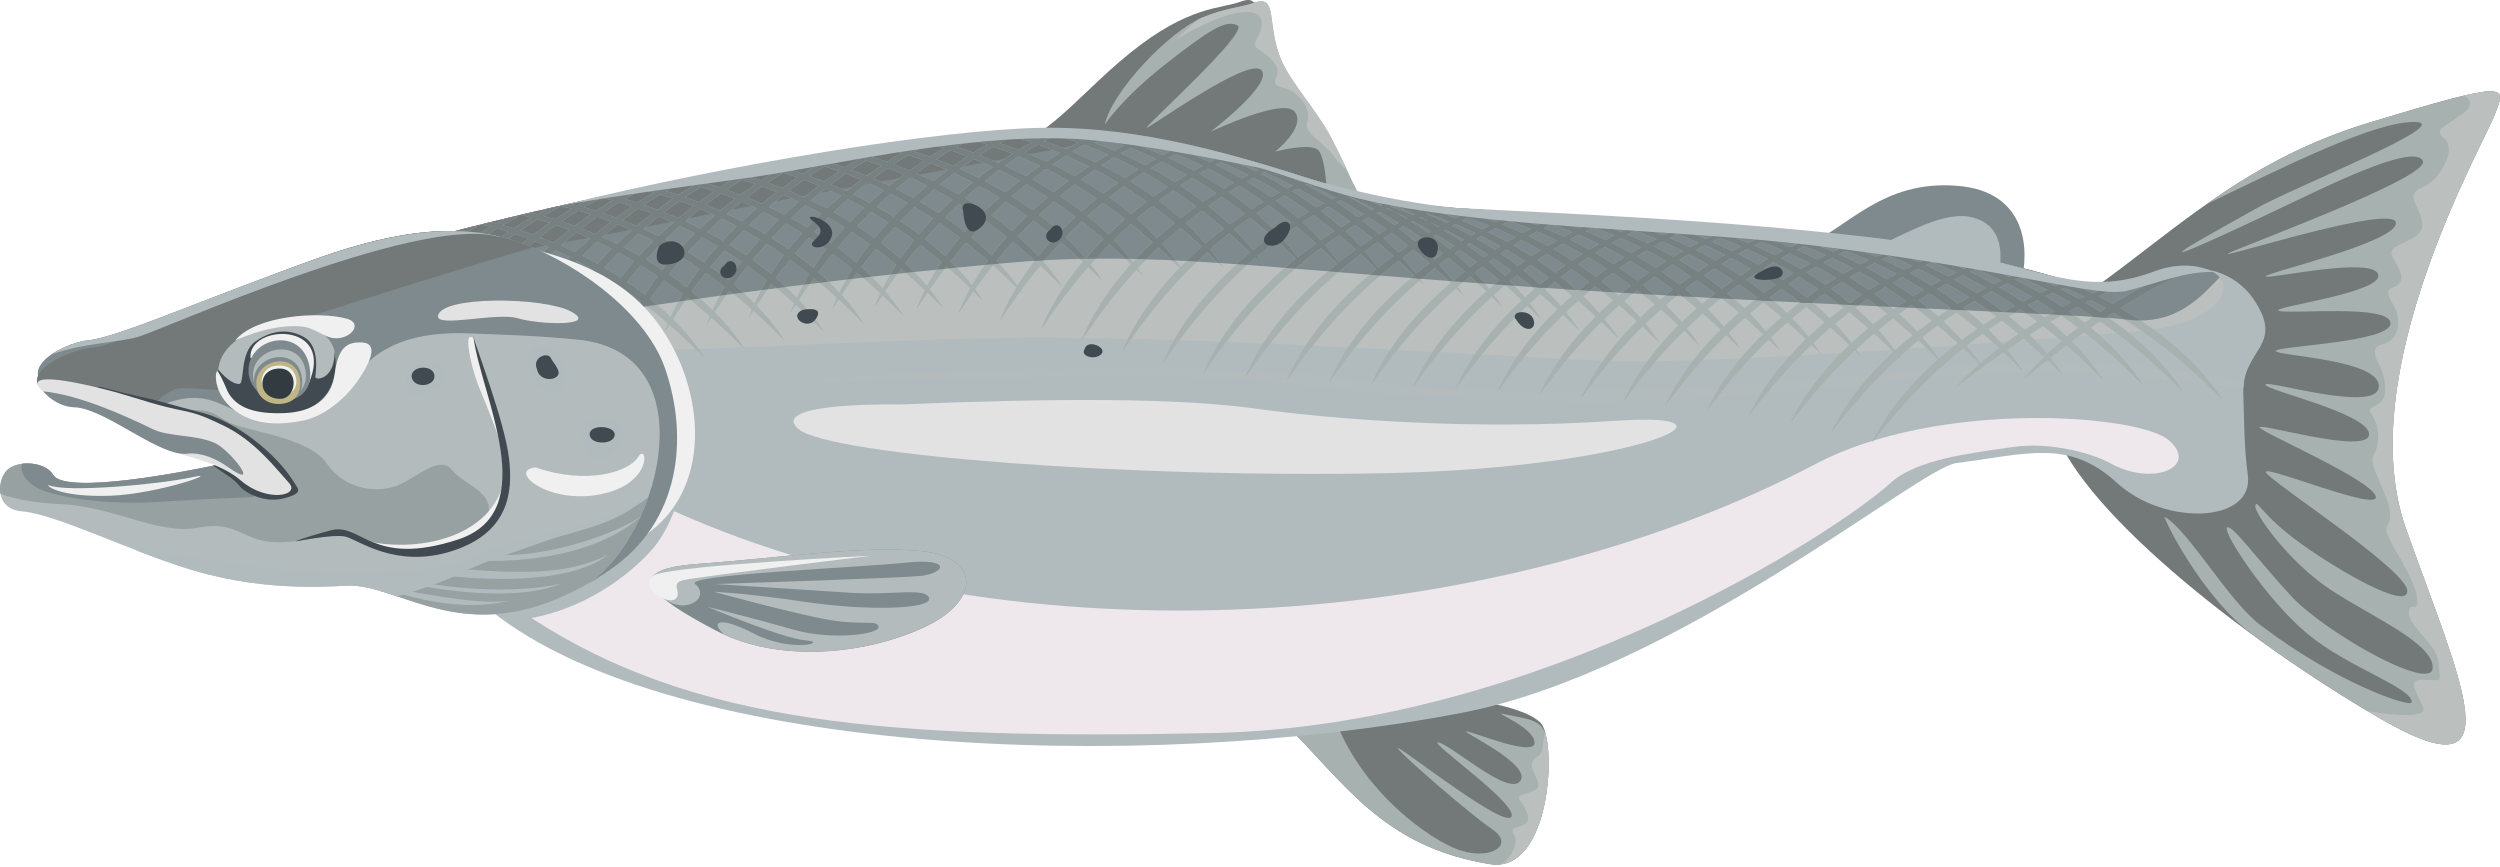 <svg width="464" height="161" viewBox="0 0 464 161" fill="none" xmlns="http://www.w3.org/2000/svg">
<path fill-rule="evenodd" clip-rule="evenodd" d="M334.469 46.098C343.306 41.927 349.442 33.487 363.042 34.468C376.641 35.425 376.567 46.981 375.118 52.306C373.67 57.605 334.593 53.14 334.469 46.098Z" fill="#7E8A8D"/>
<path fill-rule="evenodd" clip-rule="evenodd" d="M347.184 46.32C354.032 43.252 361.102 38.861 366.404 40.432C371.73 42.002 371.314 47.155 371.264 48.651C371.191 50.147 347.184 46.32 347.184 46.32Z" fill="#B1BBBE"/>
<path fill-rule="evenodd" clip-rule="evenodd" d="M381.034 58.489C399.296 47.571 412.871 30.91 439.626 22.789C466.357 14.667 465.081 15.845 463.018 21.292C460.957 26.74 436.337 69.482 446.548 98.139C456.734 126.798 467.167 148.046 441.884 133.423C416.6 118.8 384.519 93.625 380.862 78.142C377.181 62.636 381.034 58.489 381.034 58.489Z" fill="#737979"/>
<path fill-rule="evenodd" clip-rule="evenodd" d="M409.556 37.88C417.951 31.966 427.426 26.494 439.626 22.789C466.357 14.667 465.081 15.845 463.018 21.292C460.957 26.74 436.337 69.482 446.548 98.139C456.734 126.798 467.167 148.046 441.883 133.423C434.396 129.104 426.321 123.83 418.565 118.186C408.501 110.874 401.285 95.637 401.775 95.931C406.217 98.483 413.581 111.463 419.423 115.928C433.807 126.92 447.48 131.387 447.602 130.356C447.946 127.706 435.526 123.804 428.039 117.449C420.551 111.094 412.672 99.023 413.311 97.968C413.973 96.912 418.908 103.758 425.167 110.554C431.427 117.351 451.309 128.565 451.506 123.976C451.678 119.364 440.264 114.555 432.482 109.401C424.701 104.249 418.221 95.048 418.589 93.821C418.933 92.594 419.719 95.563 426.763 100.691C433.832 105.82 447.308 113.622 446.768 109.501C446.204 105.354 420.773 89.012 420.528 87.615C420.283 86.216 442.007 95.27 440.926 92.079C439.846 88.866 419.669 80.278 419.399 79.321C419.129 78.388 439.552 84.497 439.698 80.646C439.846 76.769 420.577 72.476 420.455 71.395C420.356 70.316 441.294 76.843 441.515 71.763C441.712 66.684 422.836 66.119 422.394 65.162C421.976 64.229 443.774 63.617 443.675 59.986C443.601 56.354 424.774 58.391 422.958 57.679C421.141 56.992 442.448 54.367 441.392 50.932C440.312 47.497 420.823 51.913 420.553 51.3C420.258 50.662 444.78 45.019 444.682 41.387C444.584 37.756 413.901 47.473 413.459 47.129C412.993 46.809 451.015 33.094 449.689 29.904C448.363 26.714 434.642 33.192 426.199 37.24C417.755 41.289 405.285 47.105 404.99 46.785C404.696 46.466 411.568 42.736 418.761 38.688C425.953 34.615 455.655 22.935 448.339 22.641C441.025 22.349 424.039 30.912 409.556 37.88Z" fill="#A7B1B0"/>
<path fill-rule="evenodd" clip-rule="evenodd" d="M457.3 17.759C465.498 15.821 464.443 17.539 463.019 21.293C460.958 26.74 436.338 69.482 446.549 98.14C456.735 126.798 467.168 148.047 441.885 133.423C441.075 132.957 440.265 132.492 439.455 132C445.297 132.982 450.452 133.104 449.764 131.387C448.536 128.295 446.425 126.013 449.985 126.161C453.52 126.308 452.833 126.774 452.637 123.217C452.441 119.659 447.163 116.396 447.089 113.844C447.039 111.316 449.126 114.113 448.586 110.702C448.046 107.291 444.045 101.551 443.112 99.317C442.204 97.059 444.708 97.501 443.038 92.864C441.369 88.251 439.601 85.969 440.681 84.154C441.785 82.338 441.589 78.78 440.141 76.842C438.694 74.927 442.866 76.106 442.694 72.057C442.522 67.984 440.707 67.223 440.779 65.212C440.853 63.176 444.166 64.844 445.026 60.795C445.86 56.772 441.393 54.392 444.142 53.337C446.891 52.257 445.444 50.171 444.02 47.571C442.621 44.971 450.402 44.945 449.542 41.192C448.683 37.438 446.351 36.161 449.64 34.763C452.905 33.388 455.826 27.918 453.887 25.979C451.924 24.041 452.586 24.236 456.956 21.195C458.87 19.845 458.87 18.618 457.3 17.759Z" fill="#BBC0BE"/>
<path fill-rule="evenodd" clip-rule="evenodd" d="M238.149 133.987C249.392 144.93 256.363 157.149 276.565 160.387C287.929 162.202 289.083 137.274 285.892 134.109C280.663 128.908 251.183 126.332 238.149 133.987Z" fill="#737979"/>
<path fill-rule="evenodd" clip-rule="evenodd" d="M238.149 133.987C249.392 144.93 256.363 157.149 276.565 160.387C285.132 161.762 287.905 147.898 287.365 139.654C286.973 133.397 285.254 133.815 278.774 132.466C277.129 132.122 284.69 135.018 284.812 137.79C284.934 140.587 273.913 136.023 272.244 135.753C270.575 135.508 284.198 141.715 282.211 144.88C280.223 148.046 269.471 138.305 267.016 137.814C264.586 137.298 281.571 149.027 280.541 151.53C279.51 154.032 260.586 139.089 259.504 138.845C258.425 138.623 272.906 151.211 276.981 153.935C281.031 156.634 277.129 159.627 271.287 157.91C265.445 156.168 251.011 145.789 246.913 130.724C243.599 131.484 240.58 132.564 238.149 133.987Z" fill="#A7B1B0"/>
<path fill-rule="evenodd" clip-rule="evenodd" d="M278.774 160.388C285.622 159.259 287.856 147.138 287.365 139.655C287.267 137.938 287.045 136.711 286.677 135.828C286.603 136.637 286.53 137.472 286.407 138.208C285.941 140.858 285.278 139.999 284.42 141.373C283.56 142.723 286.899 145.74 284.788 146.698C282.652 147.655 281.277 147.483 282.259 148.784C283.265 150.085 284.444 152.341 282.799 153.078C281.129 153.814 280.123 153.422 281.081 155.091C281.646 156.045 281.205 158.425 278.774 160.388Z" fill="#BBC0BE"/>
<path fill-rule="evenodd" clip-rule="evenodd" d="M252.46 39.524C249.563 36.825 247.748 31.084 244.335 24.753C241.978 20.435 237.266 15.135 235.474 11.136C232.503 4.486 234.934 -1.451 230.222 0.315C226.613 1.69 220.723 0.953 209.701 9.86C198.68 18.767 192.96 28.434 181.006 28.458C169.027 28.508 218.096 52.283 252.46 39.524Z" fill="#737979"/>
<path fill-rule="evenodd" clip-rule="evenodd" d="M254.89 39.769C251.993 37.045 250.202 31.329 246.765 24.998C244.433 20.679 239.695 15.379 237.904 11.38C234.933 4.707 237.364 -1.232 232.651 0.56C230.492 1.369 227.497 1.443 223.078 3.284C217.138 5.762 206.362 16.901 205.062 23.109C205.062 23.109 208.155 18.325 216.206 11.993C224.257 5.688 227.596 3.48 229.707 4.755C231.843 6.006 212.231 23.673 212.843 23.697C213.433 23.721 231.671 10.545 234.076 12.999C236.506 15.477 224.65 24.482 224.65 24.482C224.65 24.482 238.249 17.955 240.334 20.777C242.421 23.623 236.652 28.138 236.652 28.138C236.652 28.138 242.838 26.519 244.531 27.746C246.201 28.949 246.373 37.781 246.373 37.781L252.362 40.627C253.222 40.357 254.056 40.063 254.89 39.769Z" fill="#A7B1B0"/>
<path fill-rule="evenodd" clip-rule="evenodd" d="M249.957 31.475C249.024 29.463 247.994 27.28 246.766 24.998C244.435 20.679 239.697 15.379 237.905 11.38C234.934 4.707 237.365 -1.232 232.653 0.56C230.493 1.369 227.498 1.443 223.08 3.284C222.884 3.357 222.712 3.455 222.516 3.553C220.208 5.296 219.03 6.719 218.293 7.234C216.747 8.338 224.675 3.137 229.904 2.352C235.108 1.567 234.642 4.732 233.389 7.014C232.113 9.321 233.659 8.535 236.236 11.309C238.789 14.106 234.714 15.431 238.027 16.241C241.366 17.05 243.403 20.486 242.642 22.62C241.88 24.779 245.833 26.448 247.722 29.195C248.312 30.052 249.122 30.813 249.957 31.475Z" fill="#BBC0BE"/>
<path fill-rule="evenodd" clip-rule="evenodd" d="M68.706 47.327C98.186 38.028 165.86 24.606 193.376 24.09C220.869 23.599 246.298 35.132 256.705 37.168C267.138 39.205 304.325 39.916 346.963 44.873C389.625 49.853 384.494 56.92 400.081 51.08C408.623 47.891 415.104 50.982 418.123 55.325C424.383 64.354 416.012 64.6 416.356 73.114C416.528 77.359 416.454 82.904 417.19 88.13C418.441 97.086 401.775 97.773 392.864 89.578C383.953 81.382 376.099 84.302 363.09 85.946C356.216 86.805 311.125 124.616 271.434 132.272C211.296 143.877 122.044 140.27 89.521 112.029C81.715 105.257 68.706 47.327 68.706 47.327Z" fill="#B1BBBE"/>
<path fill-rule="evenodd" clip-rule="evenodd" d="M125.113 94.878C188.909 123.439 277.226 117.55 337.12 86.045C359.752 74.17 396.94 76.844 402.56 81.727C408.182 86.609 399.639 90.388 391.662 85.971C388.029 83.984 380.272 81.996 373.646 82.953C365.717 84.131 355.678 85.186 350.743 89.75C341.661 98.118 286.235 134.725 225.165 136.05C164.781 137.325 128.821 134.357 98.629 114.704C110.043 112.618 118.364 105.257 121.433 101.503C122.978 99.637 124.205 97.159 125.113 94.878Z" fill="#EEE8EC"/>
<path fill-rule="evenodd" clip-rule="evenodd" d="M416.479 70.855C416.405 71.223 416.381 71.641 416.357 72.033C405.237 70.978 389.602 68.451 372.173 69.137C354.745 69.823 322.27 74.879 291.858 74.461C261.445 74.069 250.03 72.253 232.308 70.536C214.586 68.819 161.172 70.88 152.017 70.658C156.19 69.285 224.281 66.511 251.65 70.536C278.995 74.559 323.276 72.18 360.12 68.254C384.568 65.653 405.285 68.599 416.479 70.855Z" fill="#B3BBBC"/>
<path fill-rule="evenodd" clip-rule="evenodd" d="M78.353 44.505C111.024 35.524 168.536 24.557 193.376 24.09C220.869 23.599 246.299 35.132 256.706 37.168C267.138 39.205 304.326 39.916 346.963 44.873C389.625 49.853 384.495 56.92 400.081 51.08C415.742 45.216 418.859 59.448 397.357 61.385C376.689 63.274 316.55 67.74 298.361 67.004C277.374 66.145 215.641 61.778 180.833 62.784C146.026 63.789 129.236 65.507 96.909 64.992C90.7 62.687 80.342 47.818 78.353 44.505Z" fill="#BBC0BE"/>
<path fill-rule="evenodd" clip-rule="evenodd" d="M78.353 44.505C111.024 35.524 168.536 24.557 193.377 24.09C220.869 23.599 246.299 35.132 256.706 37.168C267.138 39.205 304.326 39.916 346.963 44.873C389.625 49.853 384.495 56.92 400.081 51.08C406.218 48.774 410.416 49.559 411.986 51.472C408.869 54.564 404.18 60.526 394.828 59.324C385.475 58.121 331.327 56.576 282.455 53.141C233.607 49.73 213.676 46.516 187.853 48.724C162.005 50.932 118.51 56.159 87.508 62.588C84.317 62.294 82.058 48.038 80.021 47.056C79.26 45.953 78.697 45.07 78.353 44.505Z" fill="#7E8A8D"/>
<path fill-rule="evenodd" clip-rule="evenodd" d="M78.353 44.505C111.024 35.524 168.536 24.558 193.377 24.091C198.679 23.993 203.931 24.36 208.988 24.998C190.774 29.071 157.317 34.469 125.211 41.044C106.458 44.897 98.038 45.927 92.172 47.498C88.687 48.431 86.452 49.854 81.936 50.785C81.248 48.847 80.635 47.35 80.021 47.056C79.26 45.954 78.697 45.07 78.353 44.505Z" fill="#737979"/>
<path fill-rule="evenodd" clip-rule="evenodd" d="M76.511 45.019C87.361 47.473 106.777 55.644 116.448 70.39C115.834 70.366 100.1 51.473 74.892 45.487C75.432 45.313 75.971 45.167 76.511 45.019ZM83.802 43.057C94.653 45.535 114.019 53.681 123.691 68.428C123.101 68.403 107.342 49.462 82.109 43.498C82.673 43.351 83.237 43.204 83.802 43.057ZM91.092 41.216C101.966 43.694 121.308 51.84 130.981 66.562C130.367 66.538 114.608 47.596 89.35 41.633C89.939 41.486 90.503 41.339 91.092 41.216ZM98.432 39.45C109.282 41.928 128.624 50.098 138.27 64.821C137.681 64.796 121.898 45.829 96.64 39.867C97.228 39.744 97.818 39.597 98.432 39.45ZM105.771 37.781C116.621 40.283 135.963 48.429 145.586 63.127C144.996 63.102 129.213 44.135 103.93 38.197C104.544 38.051 105.157 37.929 105.771 37.781ZM113.111 36.186C123.985 38.664 143.303 46.834 152.925 61.532C152.336 61.507 136.529 42.516 111.245 36.578L113.111 36.186ZM120.474 34.641C131.349 37.143 150.666 45.289 160.289 59.986C159.699 59.962 143.892 40.971 118.561 35.033C119.198 34.911 119.836 34.763 120.474 34.641ZM127.862 33.168C138.736 35.671 158.03 43.817 167.651 58.514C167.062 58.49 151.229 39.498 125.923 33.56C126.562 33.414 127.224 33.292 127.862 33.168ZM135.251 31.745C146.126 34.273 165.419 42.419 175.04 57.091C174.427 57.067 158.594 38.051 133.262 32.137C133.926 32.015 134.588 31.869 135.251 31.745ZM142.665 30.42C153.539 32.923 172.807 41.069 182.43 55.742C181.816 55.717 165.983 36.702 140.627 30.764C141.314 30.642 141.977 30.518 142.665 30.42ZM150.102 29.145C160.976 31.647 180.22 39.793 189.819 54.466C189.229 54.442 173.372 35.402 148.017 29.489C148.703 29.365 149.39 29.243 150.102 29.145ZM157.54 27.942C168.414 30.47 187.634 38.616 197.231 53.264C196.641 53.239 180.784 34.174 155.379 28.286C156.091 28.164 156.828 28.04 157.54 27.942ZM162.792 27.157L162.842 27.133C163.554 27.035 164.266 26.937 164.977 26.839C175.876 29.366 195.071 37.512 204.668 52.16C204.079 52.136 188.198 33.07 162.792 27.157ZM170.23 26.151L170.352 26.102C171.064 26.004 171.776 25.93 172.463 25.832C183.362 28.384 202.533 36.53 212.106 51.153C211.516 51.129 195.635 32.065 170.23 26.151ZM177.691 25.292L177.888 25.218C178.599 25.12 179.287 25.071 179.999 24.998C190.897 27.55 210.019 35.696 219.568 50.295C218.979 50.27 203.097 31.181 177.691 25.292ZM185.179 24.63L185.473 24.508C186.185 24.459 186.896 24.41 187.584 24.36C198.507 26.937 217.53 35.083 227.055 49.633C226.465 49.608 210.584 30.543 185.179 24.63ZM192.69 24.287L193.108 24.115L193.378 24.091C194.04 24.091 194.703 24.091 195.365 24.091C206.313 26.741 225.115 34.862 234.566 49.29C233.977 49.264 218.096 30.2 192.69 24.287ZM200.201 24.483L200.741 24.237C201.649 24.287 202.558 24.359 203.441 24.433C214.487 27.231 232.773 35.303 242.076 49.484C241.464 49.46 225.607 30.396 200.201 24.483ZM207.663 25.218L208.301 24.924C209.553 25.072 210.78 25.244 211.984 25.416C223.104 28.458 240.556 36.481 249.539 50.221C248.95 50.197 233.069 31.108 207.663 25.218ZM215.101 26.372L215.788 26.052C217.752 26.396 219.641 26.788 221.532 27.205C232.627 30.616 248.533 38.492 256.977 51.373C256.363 51.35 240.506 32.285 215.101 26.372ZM222.44 27.918L223.202 27.574C225.705 28.164 228.16 28.777 230.517 29.415L229.731 29.783C255.137 35.672 270.994 54.76 271.607 54.786C264.955 44.627 253.689 37.61 243.772 33.414L244.926 33.758L244.092 34.126C269.497 40.039 285.378 59.103 285.968 59.129C279.022 48.529 267.018 41.316 256.782 37.193C257.372 37.291 258.034 37.413 258.77 37.512C269.816 41.094 284.985 48.872 293.158 61.362C292.569 61.338 276.688 42.248 251.282 36.359L252.068 35.991L252.19 36.016C261.787 40.285 272.416 47.155 278.799 56.896C278.21 56.872 262.329 37.782 236.923 31.893L237.733 31.525C236.088 31.01 234.394 30.52 232.627 30.004C243.329 33.929 256.781 41.414 264.316 52.921C263.727 52.896 247.846 33.831 222.44 27.918ZM258.621 37.879L259.259 37.585C260.216 37.707 261.272 37.831 262.45 37.953C273.544 40.873 291.366 48.945 300.497 62.882C299.908 62.858 284.026 43.768 258.621 37.879ZM266.108 38.616L266.672 38.346C267.556 38.42 268.489 38.494 269.445 38.568C280.491 41.389 298.704 49.462 307.983 63.595C307.37 63.569 291.513 44.504 266.108 38.616ZM273.595 39.156L274.159 38.91C275.019 38.96 275.902 39.008 276.834 39.082C287.856 41.879 306.167 49.976 315.47 64.157C314.881 64.133 299.001 45.044 273.595 39.156ZM281.081 39.646L281.645 39.4L284.296 39.572C295.317 42.369 313.654 50.442 322.957 64.647C322.369 64.625 306.486 45.559 281.081 39.646ZM288.592 40.137L289.132 39.891L291.807 40.063C302.829 42.861 321.165 50.957 330.468 65.139C329.855 65.115 313.998 46.05 288.592 40.137ZM296.08 40.652L296.644 40.383L299.319 40.579C310.365 43.376 328.651 51.473 337.954 65.654C337.366 65.63 321.485 46.54 296.08 40.652ZM303.565 41.192L304.155 40.922C305.039 40.996 305.947 41.044 306.88 41.118C317.926 43.94 336.164 52.012 345.443 66.17C344.852 66.145 328.971 47.08 303.565 41.192ZM311.077 41.756L311.641 41.486C312.574 41.56 313.482 41.634 314.414 41.706C325.485 44.528 343.674 52.624 352.952 66.758C352.339 66.734 336.482 47.645 311.077 41.756ZM318.564 42.369L319.128 42.1C320.086 42.173 321.043 42.272 321.999 42.345C333.046 45.191 351.185 53.263 360.439 67.373C359.826 67.347 343.969 48.259 318.564 42.369ZM326.026 43.033L326.639 42.763C327.597 42.861 328.579 42.959 329.585 43.033C340.631 45.904 358.697 53.976 367.902 68.036C367.312 68.01 351.431 48.945 326.026 43.033ZM333.512 43.768L334.125 43.498C335.131 43.596 336.138 43.694 337.169 43.792C348.239 46.688 366.207 54.76 375.388 68.77C374.799 68.746 358.917 49.656 333.512 43.768ZM340.975 44.554L341.613 44.284C342.668 44.382 343.724 44.505 344.779 44.627C355.874 47.547 373.72 55.595 382.851 69.557C382.261 69.531 366.38 50.467 340.975 44.554ZM348.436 45.437L349.1 45.143C350.278 45.265 351.407 45.413 352.512 45.56C363.632 48.554 381.256 56.577 390.314 70.416C389.723 70.39 373.842 51.325 348.436 45.437ZM355.898 46.443L356.56 46.148C357.984 46.344 359.334 46.566 360.635 46.762C371.755 49.902 388.888 57.877 397.774 71.445C397.16 71.42 381.304 52.332 355.898 46.443ZM363.311 47.669L363.999 47.35C365.988 47.718 367.78 48.062 369.423 48.405C380.568 51.791 396.645 59.667 405.187 72.671C404.574 72.647 388.717 53.583 363.311 47.669ZM370.651 49.166L371.412 48.823C375.095 49.656 378.016 50.442 380.396 51.105C391.172 54.982 404.893 62.514 412.527 74.169C411.937 74.144 396.056 55.08 370.651 49.166ZM67.356 47.547L68.559 46.983L68.609 47.008L68.707 47.327C68.903 47.277 69.099 47.205 69.297 47.155C80.147 49.609 99.562 57.779 109.233 72.526C108.643 72.501 92.762 53.435 67.356 47.547Z" fill="#A7B1B0"/>
<path fill-rule="evenodd" clip-rule="evenodd" d="M405.188 49.854C396.695 53.067 384.079 60.134 375.438 70.513C375.118 70.905 393.013 55.226 407.789 49.78C406.955 49.73 406.096 49.756 405.188 49.854ZM80.832 44.062L80.341 43.964C79.579 44.16 78.843 44.382 78.131 44.578C68.215 49.976 52.21 62.636 46.786 78.978C47.375 78.806 57.808 56.281 80.832 44.062ZM88.515 42.051L88.049 41.953C87.313 42.149 86.602 42.321 85.89 42.517C75.949 47.865 59.846 60.478 54.372 76.844C54.936 76.672 65.441 54.196 88.515 42.051ZM96.223 40.161L95.781 40.063C95.069 40.235 94.357 40.407 93.646 40.579C83.705 45.879 67.504 58.465 61.956 74.831C62.546 74.659 73.124 52.208 96.223 40.161ZM103.954 38.346L103.537 38.272C102.825 38.444 102.113 38.592 101.401 38.764C91.46 44.014 75.186 56.528 69.59 72.894C70.155 72.721 80.832 50.344 103.954 38.346ZM111.712 36.653L111.319 36.555C110.608 36.727 109.896 36.875 109.184 37.021C99.218 42.223 82.895 54.712 77.225 71.053C77.813 70.88 88.54 48.529 111.712 36.653ZM119.493 35.009L119.101 34.935C118.389 35.083 117.677 35.205 116.99 35.352C106.999 40.53 90.626 52.945 84.882 69.286C85.447 69.114 96.272 46.81 119.493 35.009ZM127.274 33.438L126.906 33.364C126.195 33.486 125.507 33.634 124.795 33.782C114.805 38.886 98.358 51.251 92.566 67.569C93.13 67.421 104.028 45.142 127.274 33.438ZM135.08 31.941L134.712 31.867C134.024 31.99 133.312 32.113 132.625 32.26C122.61 37.314 106.09 49.631 100.248 65.948C100.813 65.778 111.785 43.572 135.08 31.941ZM142.885 30.494L142.542 30.42C141.854 30.568 141.142 30.69 140.454 30.812C130.416 35.843 113.846 48.086 107.931 64.378C108.521 64.231 119.567 42.051 142.885 30.494ZM150.716 29.145L150.397 29.095C149.709 29.193 148.997 29.317 148.285 29.439C138.247 34.419 121.628 46.614 115.639 62.906C116.228 62.734 127.348 40.627 150.716 29.145ZM158.57 27.894L158.251 27.82C157.563 27.942 156.877 28.04 156.164 28.139C146.125 33.096 129.408 45.241 123.37 61.509C123.96 61.361 135.154 39.278 158.57 27.894ZM166.425 26.741L166.155 26.667C165.468 26.765 164.756 26.863 164.068 26.961C154.004 31.867 137.215 43.94 131.127 60.232C131.693 60.06 142.983 38.027 166.425 26.741ZM174.305 25.685L174.059 25.636C173.371 25.734 172.684 25.808 171.972 25.906C161.908 30.74 145.045 42.787 138.883 59.055C139.449 58.907 150.814 36.898 174.305 25.685ZM182.184 24.826L182.062 24.802C181.35 24.852 180.638 24.924 179.927 24.998C169.838 29.783 152.901 41.781 146.666 58.048C147.23 57.901 158.668 35.942 182.184 24.826ZM187.928 24.335C177.84 29.046 160.779 41.02 154.471 57.312C155.035 57.165 166.548 35.255 190.088 24.213C189.401 24.237 188.664 24.287 187.928 24.335ZM196.004 24.091C185.891 28.727 168.683 40.652 162.277 56.994C162.866 56.846 174.403 35.108 197.845 24.115C197.231 24.115 196.617 24.091 196.004 24.091ZM204.006 24.483C193.918 29.047 176.588 40.947 170.108 57.288C170.672 57.166 182.234 35.548 205.626 24.63C205.086 24.581 204.546 24.507 204.006 24.483ZM211.958 25.416C201.846 29.954 184.418 41.781 177.864 58.147C178.453 57.999 190.039 36.506 213.432 25.637C212.94 25.562 212.45 25.488 211.958 25.416ZM219.814 26.839C209.701 31.304 192.175 43.082 185.571 59.472C186.135 59.325 197.795 37.904 221.163 27.134C220.697 27.035 220.255 26.937 219.814 26.839ZM227.571 28.654C217.458 33.07 199.858 44.798 193.182 61.164C193.746 61.016 205.48 39.67 228.848 28.972C228.429 28.875 227.987 28.752 227.571 28.654ZM235.253 30.764C225.116 35.157 207.466 46.81 200.716 63.176C201.28 63.028 213.062 41.756 236.456 31.132C236.064 31.01 235.646 30.886 235.253 30.764ZM242.838 33.12C232.701 37.463 215.003 49.068 208.179 65.386C208.769 65.263 220.625 44.015 244.017 33.489L242.838 33.12ZM250.423 35.5C240.261 39.819 222.514 51.35 215.641 67.642C216.23 67.52 228.159 46.32 251.625 35.868C251.233 35.745 250.841 35.622 250.423 35.5ZM258.008 37.389C247.798 41.708 230.148 53.165 223.25 69.385C223.84 69.237 235.916 47.965 259.554 37.61C258.99 37.561 258.474 37.487 258.008 37.389ZM265.814 38.272C255.603 42.566 237.979 53.951 231.032 70.071C231.621 69.949 243.82 48.651 267.557 38.419C266.968 38.37 266.378 38.321 265.814 38.272ZM273.718 38.86C263.481 43.155 245.833 54.441 238.837 70.561C239.427 70.413 251.725 49.141 275.535 38.983L273.718 38.86ZM281.647 39.401C271.362 43.646 253.688 54.884 246.644 70.956C247.234 70.833 259.604 49.584 283.464 39.525L281.647 39.401ZM289.574 39.916C279.29 44.136 261.567 55.3 254.474 71.346C255.038 71.224 267.508 50 291.391 40.038L289.574 39.916ZM297.478 40.456C287.193 44.627 269.446 55.743 262.278 71.765C262.868 71.643 275.386 50.467 299.318 40.58L297.478 40.456ZM305.407 41.02C295.098 45.143 277.301 56.209 270.085 72.205C270.674 72.083 283.266 50.957 307.248 41.142L305.407 41.02ZM313.336 41.634C303.002 45.731 285.157 56.699 277.892 72.697C278.481 72.575 291.147 51.497 315.153 41.781L313.336 41.634ZM321.264 42.296C310.905 46.344 293.035 57.263 285.696 73.236C286.285 73.114 299.025 52.086 323.08 42.443L321.264 42.296ZM329.193 43.007C318.81 47.031 300.89 57.876 293.478 73.824C294.068 73.726 306.906 52.724 330.986 43.179L329.193 43.007ZM337.096 43.792C326.714 47.767 308.721 58.563 301.283 74.487C301.847 74.389 314.758 53.435 338.864 43.989L337.096 43.792ZM345 44.652C334.617 48.602 316.575 59.325 309.064 75.225C309.628 75.126 322.613 54.246 346.743 44.849C346.154 44.774 345.589 44.725 345 44.652ZM352.904 45.633C342.495 49.51 324.405 60.208 316.82 76.082C317.409 75.984 330.443 55.152 354.597 45.853C354.033 45.781 353.469 45.707 352.904 45.633ZM360.783 46.786C350.375 50.663 332.211 61.263 324.553 77.162C325.142 77.04 338.25 56.306 362.404 47.056C361.864 46.982 361.348 46.884 360.783 46.786ZM368.638 48.233C358.206 52.036 339.968 62.612 332.26 78.487C332.85 78.389 345.982 57.728 370.136 48.553C369.645 48.455 369.154 48.357 368.638 48.233ZM376.419 50.025C365.987 53.779 347.651 64.305 339.87 80.181C340.459 80.083 353.665 59.496 377.793 50.393C377.353 50.27 376.885 50.148 376.419 50.025ZM384.078 52.136C375.07 55.35 360.17 63.545 351.211 75.912C349.788 77.874 348.486 79.961 347.407 82.144C347.996 82.046 361.276 61.509 385.478 52.504C385.035 52.38 384.569 52.258 384.078 52.136ZM393.798 53.215L393.306 53.043C392.594 53.165 391.907 53.239 391.269 53.264C383.414 56.134 371.583 62.538 362.844 71.985C362.256 72.623 379.463 58.367 393.798 53.215Z" fill="#A7B1B0"/>
<path fill-rule="evenodd" clip-rule="evenodd" d="M82.109 43.498C82.673 43.351 83.238 43.204 83.802 43.057C91.682 44.848 104.078 49.658 113.97 57.804L112.031 58.123C104.863 52.65 94.651 46.467 82.109 43.498ZM97.818 60.576C97.154 60.698 96.516 60.821 95.854 60.944C92.124 58.22 87.705 55.423 82.649 52.994C82.477 52.454 82.329 51.963 82.158 51.473C87.337 53.729 92.835 56.748 97.818 60.576ZM105.919 59.129C105.281 59.251 104.617 59.349 103.955 59.472C97.868 54.933 89.718 49.977 79.9 46.86C79.605 46.418 79.335 46.026 79.09 45.657C86.698 47.767 97.204 52.184 105.919 59.129ZM371.412 48.823C374.431 49.51 377.402 50.27 380.396 51.105C385.674 52.994 391.662 55.767 397.284 59.472C396.498 59.496 395.688 59.448 394.829 59.325C394.657 59.3 394.485 59.275 394.265 59.251C388.865 55.84 382.36 52.552 374.947 50.319C380.225 52.356 386.042 55.252 391.442 59.005C390.582 58.931 389.601 58.883 388.521 58.809C382.065 54.515 373.916 50.295 364.343 47.939C370.749 50.098 378.384 53.631 385.182 58.613C384.323 58.563 383.39 58.515 382.409 58.465C375.535 53.729 366.552 48.921 355.899 46.443L356.561 46.148C357.911 46.344 359.286 46.541 360.636 46.762C361.52 47.032 362.453 47.302 363.435 47.621L363.999 47.351C365.521 47.621 367.042 47.915 368.565 48.235C368.835 48.284 369.081 48.333 369.351 48.382L369.425 48.406C369.989 48.578 370.554 48.75 371.142 48.946L371.412 48.823ZM349.1 45.142H349.149C350.279 45.264 351.408 45.411 352.512 45.559C359.827 47.522 369.989 51.693 378.654 58.269L375.954 58.122C368.959 53.165 359.631 48.013 348.438 45.437L349.1 45.142ZM341.612 44.284C342.668 44.382 343.724 44.505 344.779 44.627C352.315 46.614 362.967 50.958 371.878 57.926L369.277 57.804C362.183 52.675 352.585 47.253 340.975 44.554L341.612 44.284ZM334.125 43.498C335.107 43.596 336.089 43.694 337.071 43.792H337.095H337.119H337.169C344.876 45.805 355.922 50.319 365.004 57.606L362.451 57.484C355.307 52.234 345.464 46.54 333.51 43.768L334.125 43.498ZM326.639 42.763C327.621 42.861 328.603 42.959 329.585 43.033C337.414 45.069 348.804 49.731 358.033 57.288L355.506 57.166C348.338 51.792 338.299 45.879 326.026 43.033L326.639 42.763ZM319.128 42.1C320.086 42.173 321.018 42.272 321.951 42.345H322.001C329.954 44.406 341.614 49.166 350.965 56.944L348.486 56.846C341.27 51.375 331.082 45.289 318.564 42.369L319.128 42.1ZM311.641 41.486C312.574 41.56 313.506 41.634 314.414 41.706C322.49 43.767 334.37 48.625 343.796 56.625L341.365 56.503C334.149 50.983 323.791 44.701 311.075 41.756L311.641 41.486ZM304.155 40.922C305.063 40.996 305.972 41.07 306.88 41.118C315.005 43.204 327.081 48.135 336.58 56.257L334.151 56.159C326.934 50.565 316.477 44.186 303.567 41.192L304.155 40.922ZM296.644 40.383L296.717 40.407L299.123 40.554L299.319 40.579C307.518 42.665 319.742 47.645 329.29 55.913L326.885 55.791C319.644 50.172 309.113 43.67 296.079 40.652L296.644 40.383ZM289.132 39.891L289.77 39.941L291.267 40.039L291.807 40.063C300.031 42.149 312.353 47.178 321.926 55.521L319.544 55.399C312.303 49.756 301.724 43.204 288.591 40.138L289.132 39.891ZM281.646 39.401L282.604 39.475L283.979 39.549L284.299 39.573C292.57 41.659 304.942 46.738 314.54 55.129L312.159 55.007C304.918 49.339 294.289 42.714 281.083 39.647L281.646 39.401ZM274.159 38.91C275.043 38.96 275.926 39.032 276.834 39.082C285.131 41.192 297.527 46.271 307.124 54.712L304.743 54.564C297.502 48.896 286.849 42.223 273.594 39.156L274.159 38.91ZM266.672 38.346C267.605 38.42 268.513 38.494 269.445 38.568C277.791 40.678 290.186 45.806 299.759 54.27L297.402 54.123C290.137 48.431 279.434 41.708 266.107 38.616L266.672 38.346ZM262.451 37.953C270.87 40.185 283.168 45.363 292.619 53.827L290.287 53.68C283.855 48.576 274.651 42.614 263.236 39.105C270.846 42.098 279.559 46.833 286.482 53.41L284.323 53.262C277.081 47.325 265.741 39.694 251.284 36.357L252.069 35.989L252.143 36.013H252.193C260.342 39.62 269.227 45.116 275.635 52.649L274.26 52.551C267.78 46.563 254.696 36.013 236.924 31.892L237.734 31.524C236.041 31.008 234.322 30.493 232.628 30.003C242.962 33.782 255.849 40.897 263.508 51.742L262.992 51.693C258.991 47.694 246.178 35.081 227.302 29.242C237.562 33.315 249.762 40.504 256.856 51.202L256.708 51.177C254.523 49.215 239.182 32.088 215.421 26.444C226.443 30.075 241.441 37.804 249.54 50.22C248.951 50.196 233.07 31.106 207.664 25.217L208.302 24.923H208.376C209.579 25.071 210.781 25.242 211.985 25.414C212.991 25.684 214.046 26.004 215.127 26.372L215.791 26.052C220.749 26.959 225.658 28.113 230.518 29.413L229.732 29.781C249.296 34.32 263.213 46.687 268.835 52.134L269.767 52.208C263.017 43.449 252.831 37.241 243.772 33.414H243.796L244.656 33.684L244.926 33.758L244.092 34.126C260.121 37.855 272.344 46.81 279.34 52.92L281.132 53.042C274.185 45.706 264.931 40.479 256.782 37.192H256.806C258.72 37.561 260.487 37.757 262.451 37.953ZM200.741 24.237H200.791C201.675 24.287 202.534 24.359 203.392 24.433H203.442C214.488 27.231 232.774 35.303 242.077 49.484C241.464 49.46 225.607 30.395 200.201 24.481L200.741 24.237ZM195.316 24.091H195.365C206.313 26.741 225.115 34.862 234.566 49.29C233.977 49.266 218.095 30.2 192.69 24.287L193.108 24.115C193.844 24.091 194.58 24.091 195.316 24.091ZM187.584 24.36C198.286 26.888 216.818 34.764 226.515 48.823L226.147 48.798C222.366 45.069 207.419 29.807 185.179 24.63L185.473 24.508C186.16 24.459 186.872 24.409 187.584 24.36ZM177.889 25.218C178.601 25.145 179.288 25.047 180 24.998C190.408 27.427 208.277 34.96 218.219 48.333L217.483 48.308C212.353 43.254 198.091 30.028 177.694 25.293L177.889 25.218ZM170.352 26.102C171.064 26.028 171.751 25.93 172.463 25.832C182.576 28.188 199.758 35.377 209.847 48.037H208.841C202.925 42.37 189.253 30.568 170.23 26.151L170.352 26.102ZM162.842 27.133C163.554 27.035 164.265 26.937 164.977 26.839C174.796 29.121 191.364 35.966 201.575 48.013C201.158 48.037 200.765 48.037 200.348 48.037C193.966 42.1 180.76 31.328 162.792 27.157L162.842 27.133ZM155.379 28.286L155.403 28.262C156.115 28.164 156.827 28.04 157.538 27.942C167.111 30.151 183.19 36.751 193.45 48.331C192.984 48.355 192.542 48.381 192.1 48.405C185.449 42.345 172.611 32.285 155.379 28.286ZM148.015 29.489C148.703 29.366 149.39 29.243 150.102 29.145C159.529 31.304 175.213 37.733 185.498 48.922L184.075 49.044C177.275 42.959 164.707 33.364 148.015 29.489ZM140.627 30.764L140.75 30.74H140.799H140.823H140.848L140.921 30.716H140.946H140.97L142.418 30.446H142.442H142.466H142.516H142.54L142.564 30.422H142.614H142.638H142.662C151.941 32.556 167.282 38.789 177.567 49.658L176.093 49.805C169.15 43.694 156.852 34.567 140.627 30.764ZM133.264 32.139C133.926 32.016 134.589 31.893 135.251 31.747C144.382 33.857 159.381 39.917 169.666 50.468L168.12 50.64C161.074 44.554 149.021 35.818 133.264 32.139ZM125.924 33.562C126.562 33.414 127.225 33.292 127.863 33.17C136.823 35.23 151.477 41.12 161.762 51.35L160.117 51.546C153.023 45.485 141.191 37.143 125.924 33.562ZM118.585 35.033C119.198 34.911 119.836 34.763 120.474 34.641C129.262 36.653 143.572 42.395 153.833 52.282L152.115 52.478C144.972 46.467 133.41 38.518 118.585 35.033ZM111.245 36.58C111.859 36.457 112.497 36.31 113.111 36.187C121.751 38.15 135.669 43.696 145.88 53.265L144.112 53.485C136.921 47.547 125.629 39.965 111.245 36.58ZM103.93 38.198C104.544 38.051 105.157 37.929 105.771 37.781C114.215 39.719 127.79 45.093 137.927 54.294L136.109 54.54C128.894 48.7 117.873 41.462 103.93 38.198ZM96.64 39.867L98.432 39.45C106.703 41.339 119.885 46.54 129.973 55.398L128.108 55.668C120.892 49.927 110.116 43.057 96.64 39.867ZM89.349 41.634C89.939 41.486 90.527 41.34 91.092 41.216C99.192 43.057 111.981 48.037 121.972 56.551C121.334 56.649 120.72 56.747 120.082 56.845C112.865 51.252 102.384 44.725 89.349 41.634Z" fill="#778182"/>
<path fill-rule="evenodd" clip-rule="evenodd" d="M78.353 44.504C79.016 44.332 79.678 44.136 80.34 43.964L80.832 44.062C80.144 44.43 79.457 44.798 78.795 45.191C78.623 44.921 78.476 44.701 78.353 44.504ZM85.888 42.517C86.6 42.321 87.312 42.149 88.048 41.953L88.514 42.051C85.543 43.622 82.77 45.339 80.217 47.179C80.143 47.13 80.095 47.081 80.021 47.057C79.873 46.812 79.727 46.591 79.579 46.395C81.814 44.848 83.975 43.547 85.888 42.517ZM93.645 40.579C94.357 40.407 95.069 40.235 95.781 40.087L96.223 40.161C90.675 43.057 85.864 46.541 81.716 50.196C81.568 49.754 81.396 49.337 81.249 48.993C85.668 45.339 90.061 42.493 93.645 40.579ZM101.403 38.762C102.114 38.59 102.826 38.443 103.538 38.271L103.956 38.345C95.315 42.835 88.417 48.773 83.116 54.441C82.944 53.925 82.797 53.41 82.626 52.896C88.957 46.467 96.075 41.56 101.403 38.762ZM109.184 37.021C109.896 36.873 110.607 36.727 111.319 36.555L111.711 36.653C99.414 42.959 90.602 52.234 84.98 59.546C84.76 59.08 84.539 58.565 84.343 58C91.756 48.135 102.089 40.726 109.184 37.021ZM116.989 35.377C117.677 35.229 118.389 35.057 119.101 34.935L119.493 35.009C104.52 42.615 94.701 54.588 89.473 62.171C88.957 62.293 88.467 62.392 87.975 62.49C95.191 49.534 108.422 39.793 116.989 35.377ZM124.795 33.782C125.507 33.634 126.194 33.488 126.906 33.364L127.274 33.438C112.129 41.069 102.237 53.165 97.008 60.722L95.561 60.992C102.801 47.939 116.18 38.174 124.795 33.782ZM132.625 32.261C133.312 32.113 134.024 31.991 134.712 31.869L135.08 31.943C119.739 39.599 109.748 51.842 104.544 59.374L103.12 59.62C110.41 46.467 123.935 36.653 132.625 32.261ZM140.456 30.814C141.143 30.691 141.855 30.544 142.543 30.422L142.886 30.495C127.324 38.2 117.235 50.64 112.056 58.099L110.707 58.344C117.995 45.069 131.693 35.205 140.456 30.814ZM150.397 29.095L150.716 29.145C134.933 36.899 124.746 49.51 119.616 56.92L118.291 57.116C125.606 43.744 139.474 33.807 148.287 29.439C148.997 29.317 149.685 29.193 150.397 29.095ZM156.165 28.164C156.852 28.041 157.564 27.943 158.252 27.82L158.571 27.894C142.567 35.672 132.282 48.431 127.176 55.791L125.9 55.987C133.238 42.493 147.279 32.507 156.165 28.164ZM166.106 26.667H166.155L166.425 26.741C150.249 34.519 139.866 47.401 134.81 54.712L133.558 54.884C140.922 41.316 155.135 31.305 164.07 26.961C164.756 26.863 165.419 26.765 166.106 26.667ZM171.973 25.906C172.685 25.808 173.372 25.734 174.06 25.636L174.306 25.685C158.007 33.464 147.575 46.418 142.494 53.681L141.267 53.853C148.679 40.235 163.013 30.224 171.973 25.906ZM179.926 24.998C180.638 24.924 181.35 24.851 182.062 24.802L182.184 24.826C165.885 32.531 155.379 45.461 150.298 52.7L149.071 52.847C156.533 39.229 170.942 29.267 179.926 24.998ZM187.928 24.335C188.64 24.285 189.376 24.237 190.087 24.213C173.937 31.795 163.455 44.48 158.276 51.742L157.024 51.89C164.584 38.37 178.993 28.507 187.928 24.335ZM196.003 24.091C196.617 24.091 197.231 24.115 197.845 24.115C182.234 31.427 171.923 43.498 166.573 50.811L165.223 50.958C172.979 37.733 187.192 28.138 196.003 24.091ZM204.006 24.483C204.546 24.507 205.086 24.581 205.626 24.63C190.947 31.476 180.908 42.567 175.336 49.903L173.814 50.051C181.766 37.437 195.488 28.36 204.006 24.483ZM211.958 25.416C212.45 25.489 212.94 25.563 213.431 25.636C199.882 31.941 190.285 41.806 184.491 49.019C183.927 49.068 183.362 49.117 182.774 49.166C190.897 37.463 203.809 29.071 211.958 25.416ZM219.813 26.839C220.255 26.937 220.697 27.035 221.163 27.133C208.89 32.776 199.832 41.388 193.942 48.283C193.304 48.333 192.666 48.357 192.027 48.405C200.25 37.806 212.156 30.224 219.813 26.839ZM227.571 28.654C227.988 28.752 228.43 28.874 228.846 28.973C217.752 34.052 209.283 41.536 203.393 48.013C202.729 48.013 202.067 48.013 201.429 48.037C209.553 38.542 220.427 31.77 227.571 28.654ZM235.253 30.764C235.645 30.886 236.062 31.01 236.456 31.132C226.465 35.671 218.586 42.173 212.794 48.111C212.13 48.111 211.468 48.087 210.806 48.062C218.709 39.646 228.601 33.66 235.253 30.764ZM242.838 33.12L242.936 33.144L243.795 33.414L244.017 33.488C235.032 37.537 227.767 43.155 222.17 48.553C221.508 48.503 220.845 48.479 220.183 48.431C227.767 41.044 236.702 35.745 242.838 33.12ZM250.423 35.5C250.815 35.622 251.233 35.746 251.626 35.868C243.551 39.45 236.849 44.333 231.499 49.166L229.535 49.019C236.726 42.566 244.753 37.904 250.423 35.5ZM258.008 37.389C258.524 37.487 259.04 37.561 259.554 37.609C251.994 40.921 245.612 45.363 240.408 49.852L238.469 49.705C245.269 43.866 252.656 39.671 258.008 37.389ZM265.814 38.272C266.108 38.297 266.403 38.322 266.673 38.346H266.698C266.992 38.37 267.287 38.396 267.557 38.42C259.997 41.659 253.614 46.05 248.411 50.517L246.448 50.345C253.222 44.627 260.512 40.505 265.814 38.272ZM273.717 38.86L275.533 38.983C267.875 42.246 261.42 46.663 256.166 51.153L254.202 50.981C261.002 45.241 268.367 41.094 273.717 38.86ZM281.646 39.401L282.604 39.475L283.463 39.525C275.706 42.788 269.178 47.229 263.85 51.768L261.887 51.596C268.783 45.805 276.221 41.634 281.646 39.401ZM289.574 39.916L289.77 39.94L291.268 40.038H291.39C283.56 43.301 276.933 47.792 271.581 52.355L269.592 52.207C276.54 46.344 284.1 42.149 289.574 39.916ZM297.478 40.456H297.502L299.122 40.554L299.318 40.579C291.414 43.842 284.737 48.357 279.337 52.921L277.349 52.773C284.346 46.884 291.979 42.689 297.478 40.456ZM305.407 41.02H305.456L306.856 41.118L307.248 41.142C299.295 44.406 292.594 48.896 287.169 53.459L285.156 53.337C292.201 47.449 299.884 43.229 305.407 41.02ZM313.336 41.634H313.434L315.103 41.756L315.153 41.78C307.224 44.994 300.524 49.435 295.074 53.975L293.036 53.853C300.105 47.989 307.812 43.818 313.336 41.634ZM322.909 42.419L323.081 42.443C315.177 45.609 308.5 50 303.075 54.466L301.038 54.344C308.083 48.554 315.741 44.456 321.264 42.297L322.909 42.419ZM329.193 43.007L330.984 43.179C323.179 46.271 316.575 50.54 311.175 54.932L309.113 54.834C316.133 49.142 323.719 45.117 329.193 43.007ZM337.096 43.792L338.864 43.989C331.23 46.982 324.724 51.129 319.374 55.398L317.312 55.276C324.258 49.78 331.696 45.854 337.096 43.792ZM345 44.652C345.589 44.725 346.178 44.774 346.743 44.848C339.33 47.743 332.972 51.693 327.695 55.815L325.608 55.717C332.457 50.417 339.723 46.664 345 44.652ZM352.903 45.633C353.467 45.707 354.033 45.781 354.597 45.853C347.479 48.601 341.341 52.331 336.187 56.257L334.1 56.135C340.777 51.105 347.774 47.547 352.903 45.633ZM360.783 46.786C361.323 46.884 361.862 46.982 362.402 47.056C355.726 49.608 349.908 53.043 344.95 56.675L342.839 56.577C349.271 51.914 355.898 48.602 360.783 46.786ZM368.638 48.233C369.128 48.355 369.644 48.453 370.135 48.553C364.097 50.859 358.745 53.877 354.082 57.091L351.995 56.993C358.009 52.871 364.073 49.902 368.638 48.233ZM376.419 50.025C376.885 50.148 377.351 50.271 377.793 50.393C372.613 52.356 367.901 54.834 363.752 57.558L361.665 57.46C367.042 54 372.345 51.497 376.419 50.025ZM384.078 52.136C384.544 52.258 385.012 52.381 385.478 52.504C381.305 54.05 377.451 55.963 373.941 58.024L371.88 57.926C376.371 55.3 380.642 53.361 384.078 52.136ZM391.588 53.239H391.613C392.398 53.19 393.06 52.969 393.798 53.215C389.723 54.688 386.212 56.503 382.751 58.491C382.064 58.441 381.106 58.393 380.42 58.343C384.201 56.109 387.907 54.466 391.588 53.239ZM390.852 58.957C390.214 58.907 389.183 58.859 388.447 58.809C394.363 54.662 400.425 51.669 405.188 49.854C406.095 49.756 406.955 49.731 407.789 49.78C401.457 52.234 395.958 55.521 390.852 58.957Z" fill="#778182"/>
<path fill-rule="evenodd" clip-rule="evenodd" d="M92.123 44.897C105.207 47.031 115.786 51.252 122.266 60.232C131.078 72.451 132.33 91.123 119.418 99.539C107.44 107.366 92.123 44.897 92.123 44.897Z" fill="#F0F0F0"/>
<path fill-rule="evenodd" clip-rule="evenodd" d="M16.471 63.152C21.847 62.66 39.84 54.662 59.525 47.743C79.236 40.8 89.201 42.713 95.583 44.725C101.965 46.738 118.559 55.644 122.977 68.476C127.419 81.308 126.339 96.913 113.036 105.87C88.76 122.212 76.044 109.133 65.318 108.692C62.961 108.618 50.32 110.164 35.911 105.87C24.473 102.484 10.456 95.418 4.05 94.902C-1.276 94.46 -0.491 88.572 1.595 87.002C3.854 85.309 8.541 85.873 9.842 88.105C12.322 92.424 40.722 86.191 40.722 86.191C40.722 86.191 23.148 76.4 12.96 73.555C0.247 70.022 11.097 63.643 16.471 63.152Z" fill="#B3BBBC"/>
<path fill-rule="evenodd" clip-rule="evenodd" d="M16.471 63.152C21.847 62.66 39.84 54.662 59.525 47.743C79.236 40.8 89.201 42.713 95.583 44.725C105.01 47.695 119.541 57.116 123.444 68.403C127.862 81.236 126.341 96.914 113.036 105.87C111.734 106.753 110.557 107.539 109.329 108.25C122.805 98.803 131.176 65.532 107.414 63.054C99.731 62.269 93.619 62.146 87.188 61.877C77.222 61.484 69.858 63.863 65.342 70.758C63.059 74.242 59.648 77.162 51.743 78.045C47.128 78.561 42.832 75.469 39.347 74.364C34.29 72.745 29.454 75.198 24.374 77.946C20.373 76.129 16.273 74.486 12.96 73.553C0.247 70.022 11.097 63.643 16.471 63.152Z" fill="#7E8A8D"/>
<path fill-rule="evenodd" clip-rule="evenodd" d="M17.281 64.501C22.657 64.01 39.839 54.662 59.525 47.743C79.236 40.8 89.201 42.713 95.583 44.725C96.615 45.045 97.694 45.461 98.824 45.928C75.897 52.7 56.997 58.981 49.068 61.337C45.607 62.368 50.296 68.943 47.007 71.617C44.822 73.408 34.415 71.568 32.745 72.157C29.088 73.458 27.419 77.481 22.877 76.598C17.797 75.567 15.906 72.059 10.702 72.819C8.59 71.96 7.339 72.23 6.971 71.274C5.794 68.084 13.452 64.845 17.281 64.501Z" fill="#737979"/>
<path fill-rule="evenodd" clip-rule="evenodd" d="M16.471 63.152C21.847 62.661 39.84 54.663 59.525 47.744C76.855 41.658 86.648 42.395 93.104 44.014C92.712 43.965 92.294 43.892 91.853 43.794C76.585 40.31 30.511 61.043 25.725 62.49C22.068 63.595 15.464 63.644 9.622 65.754C11.636 64.355 14.458 63.324 16.471 63.152Z" fill="#B1BBBE"/>
<path fill-rule="evenodd" clip-rule="evenodd" d="M114.706 104.667C114.559 104.765 114.436 104.863 114.314 104.961C114.436 104.863 114.559 104.765 114.706 104.667ZM114.141 105.084C113.993 105.206 113.821 105.304 113.675 105.428C113.823 105.304 113.994 105.206 114.141 105.084ZM113.601 105.476C113.405 105.624 113.233 105.746 113.037 105.868C113.233 105.746 113.405 105.624 113.601 105.476ZM109.698 107.98C91.117 118.898 79.654 112.298 70.424 109.648C80.684 106.95 89.815 104.054 91.828 102.582C94.651 100.496 110.998 99.638 120.327 92.277C118.045 98.753 114.166 104.667 109.698 107.98Z" fill="#97A1A1"/>
<path fill-rule="evenodd" clip-rule="evenodd" d="M73.762 110.704C70.743 109.699 67.969 108.815 65.319 108.692C62.962 108.618 50.321 110.165 35.912 105.87C32.525 104.865 28.916 103.54 25.333 102.165C32.599 102.852 41.534 104.275 48.996 105.305C63.085 107.268 82.55 106.384 87.091 103.538C91.657 100.668 95.805 101.11 101.426 99.122C107.072 97.133 117.947 95.908 121.309 89.577C118.216 96.889 107.318 98.189 100.936 100.52C94.554 102.851 90.258 103.98 85.153 106.556C82.992 107.638 78.844 109.207 73.762 110.704Z" fill="#B1BBBE"/>
<path fill-rule="evenodd" clip-rule="evenodd" d="M0.075 91.663C-0.245 89.872 0.493 87.835 1.597 87C3.856 85.308 8.543 85.871 9.844 88.104C10.114 88.595 10.752 88.963 11.636 89.207C18.484 91.072 40.724 86.189 40.724 86.189C40.724 86.189 32.452 81.577 24.007 77.774C26.216 77.308 28.328 76.915 30.095 76.645C39.62 75.246 39.3 76.767 42.565 78.436C45.83 80.104 57.318 81.086 60.705 86.09C64.092 91.096 70.474 91.61 74.107 89.967C77.764 88.323 81.766 84.373 83.949 87.293C86.159 90.189 93.768 91.784 89.424 97.745C85.079 103.707 74.131 102.506 68.314 100.224C62.522 97.941 60.385 100.15 52.678 100.616C44.97 101.057 44.651 96.445 36.895 97.917C29.163 99.39 21.43 93.966 10.949 93.55C7.047 93.381 2.996 92.718 0.075 91.663Z" fill="#97A1A1"/>
<path fill-rule="evenodd" clip-rule="evenodd" d="M4.101 86.069C6.335 85.775 8.937 86.535 9.845 88.105C10.115 88.597 10.753 88.965 11.637 89.209C18.485 91.073 40.725 86.191 40.725 86.191C40.725 86.191 32.453 81.578 24.008 77.775C24.376 77.701 24.72 77.628 25.088 77.555L41.509 81.26L47.13 92.252C47.13 92.252 37.115 92.644 29.726 93.135C22.338 93.627 14.213 93.037 8.493 91.221C5.327 90.216 3.512 87.885 4.101 86.069Z" fill="#7E8A8D"/>
<path fill-rule="evenodd" clip-rule="evenodd" d="M49.806 60.624C42.54 62.219 39.791 66.808 40.675 70.193C41.509 73.457 44.43 78.02 53.536 76.254C63.061 74.39 62.717 67.691 62.03 64.967C61.342 62.293 57.857 58.834 49.806 60.624Z" fill="#B3BBBC"/>
<path fill-rule="evenodd" clip-rule="evenodd" d="M40.527 68.6C40.477 69.14 40.527 69.68 40.675 70.195C41.508 73.459 44.479 78.783 53.586 76.992C62.693 75.225 62.717 68.257 62.103 65.362C62.079 70.564 58.446 70.638 58.519 69.951C58.593 69.19 59.452 64.233 56.383 62.541C53.34 60.848 50.222 61.387 47.375 63.4C44.503 65.386 45.387 71.128 44.454 71.252C43.742 71.348 42.343 70.783 40.527 68.6Z" fill="#404A50"/>
<path fill-rule="evenodd" clip-rule="evenodd" d="M77.175 108.544L79.531 108.298C89.62 109.967 99.045 109.599 104.225 108.274C94.701 112.347 77.175 108.544 77.175 108.544ZM73.86 109.354L70.791 108.912C70.791 108.912 83.237 114.31 94.797 111.44C89.742 112.298 81.175 110.679 73.86 109.354ZM83.213 106.875L85.398 105.6C98.039 106.631 105.943 106.434 112.89 102.95C104.372 109.648 83.213 106.875 83.213 106.875ZM91.116 102.925L88.539 104.004C88.539 104.004 107.955 105.55 119.051 95.784C114.926 98.803 101.255 103.833 91.116 102.925Z" fill="#B1BBBE"/>
<path fill-rule="evenodd" clip-rule="evenodd" d="M46.491 66.441C46 60.11 62.398 59.522 57.267 71.249C55.77 74.66 46.491 66.441 46.491 66.441Z" fill="#F0F0F0"/>
<path fill-rule="evenodd" clip-rule="evenodd" d="M46.123 68.525C46.369 62.366 56.604 60.379 57.537 68.673C58.471 76.965 45.829 75.616 46.123 68.525Z" fill="#7E8A8D"/>
<path fill-rule="evenodd" clip-rule="evenodd" d="M46.958 69.383C47.179 64.157 56.139 62.636 56.753 69.212C57.365 75.764 46.713 75.42 46.958 69.383Z" fill="#B3BBBC"/>
<path fill-rule="evenodd" clip-rule="evenodd" d="M47.155 70.391C47.351 65.68 55.526 64.159 56.066 70.415C56.605 76.672 46.933 75.789 47.155 70.391Z" fill="#7E8A8D"/>
<path fill-rule="evenodd" clip-rule="evenodd" d="M47.573 70.906C47.745 66.514 55.452 65.066 55.722 71.004C55.844 73.802 53.857 74.929 51.869 74.979C49.585 75.052 47.449 73.605 47.573 70.906Z" fill="#BFB587"/>
<path fill-rule="evenodd" clip-rule="evenodd" d="M54.05 72.84L49.753 73.065C47.93 71.442 48.504 69.568 49.454 68.644C50.403 67.746 52.252 67.596 53.601 68.219C54.923 68.844 55.772 71.517 54.05 72.84Z" fill="#F0F0F0"/>
<path fill-rule="evenodd" clip-rule="evenodd" d="M52.063 68.403C55.574 68.551 55.058 74.021 52.013 74.021C47.572 74.047 47.596 68.231 52.063 68.403Z" fill="#323B40"/>
<path fill-rule="evenodd" clip-rule="evenodd" d="M43.668 76.255C47.89 79.347 53.093 78.709 56.408 78.022C59.697 77.334 63.649 74.562 66.3 70.807C68.927 67.054 70.179 63.765 67.282 63.569C64.361 63.397 62.79 64.476 62.127 69.335C61.464 74.193 57.979 76.45 52.775 76.671C47.547 76.867 43.962 75.838 42.269 72.696C42.097 72.377 41.189 69.972 40.403 68.943C39.987 68.379 39.177 72.967 43.668 76.255Z" fill="#F0F0F0"/>
<path fill-rule="evenodd" clip-rule="evenodd" d="M43.644 63.201C47.375 58.564 59.157 57.705 64.361 59.152C67.92 60.158 64.287 63.815 60.924 62.514C59.525 61.974 57.93 60.87 56.358 60.649C51.376 59.962 45.363 62.391 43.644 63.201Z" fill="#F0F0F0"/>
<path fill-rule="evenodd" clip-rule="evenodd" d="M8.985 90.019C12.102 91.492 29.382 89.921 35.544 88.596C41.706 87.271 29.554 91.664 20.547 92.007C11.538 92.326 8.665 90.313 8.985 90.019Z" fill="#F0F0F0"/>
<path fill-rule="evenodd" clip-rule="evenodd" d="M39.545 86.436C40.281 86.288 40.723 86.19 40.723 86.19C40.723 86.19 28.892 79.589 19.049 75.664C20.644 74.241 16.373 71.199 18.975 71.885C21.602 72.596 24.695 73.357 27.788 74.019C29.285 74.339 34.661 75.908 37.115 76.497C43.644 78.043 51.328 84.202 54.567 89.502C55.279 90.704 56.482 91.489 52.775 92.471C49.069 93.477 45.387 91.416 44.43 90.165C43.472 88.914 41.485 87.785 39.545 86.436Z" fill="#404A50"/>
<path fill-rule="evenodd" clip-rule="evenodd" d="M14.066 75.593C18.68 76.035 26.192 80.795 29.48 82.734C32.745 84.672 40.035 85.162 44.773 89.235C49.511 93.308 55.844 92.033 53.61 89.603C51.401 87.199 47.376 81.825 41.558 79.027C35.74 76.205 35.618 76.697 31.028 75.568C26.462 74.439 23.786 73.311 18.656 72.058C-3.166 66.76 11.734 75.961 14.066 75.593Z" fill="#E2E2E3"/>
<path fill-rule="evenodd" clip-rule="evenodd" d="M14.066 75.593C20.006 76.157 29.703 84.844 34.833 84.205C37.164 83.911 40.061 85.088 42.197 86.609C48.8 91.32 42.688 83.444 39.816 82.193C36.207 80.622 31.322 81.113 28.279 79.616C22.339 76.721 14.435 73.285 8.004 72.624C9.256 74.12 11.563 75.641 14.066 75.593Z" fill="#7E8A8D"/>
<path fill-rule="evenodd" clip-rule="evenodd" d="M89.055 66.833C88.147 63.226 88.245 62.514 87.263 62.564C86.282 62.588 87.509 68.599 89.055 72.231C90.577 75.862 93.965 84.13 93.866 86.584C93.302 100.178 76.413 103.024 66.619 100.03C63.428 99.073 72.583 102.802 75.602 102.729C78.621 102.631 85.961 101.6 88.072 99.661C90.183 97.698 93.055 94.385 93.964 91C94.871 87.588 93.841 83.418 93.3 81.577C92.737 79.738 89.055 66.833 89.055 66.833Z" fill="#F0F0F0"/>
<path fill-rule="evenodd" clip-rule="evenodd" d="M87.852 62.415C89.202 73.383 100.911 94.975 84.955 100.151C68.976 105.353 67.085 96.912 61.391 98.434C55.697 99.955 54.763 100.52 54.763 100.52C54.763 100.52 61.661 99.097 64.066 99.587C66.447 100.103 73.271 105.599 83.777 102.311C94.284 98.999 95.29 91.613 94.456 84.94C93.621 78.265 88.712 65.507 87.852 62.415Z" fill="#404A50"/>
<path fill-rule="evenodd" clip-rule="evenodd" d="M75.505 69.507C76.585 66.22 82.525 66.759 82.722 69.703C82.918 72.623 73.762 76.328 75.505 69.507Z" fill="#B1BBBE"/>
<path fill-rule="evenodd" clip-rule="evenodd" d="M76.389 69.876C76.659 72.206 80.783 71.814 80.636 69.728C80.464 67.618 76.339 67.815 76.389 69.876Z" fill="#404A50"/>
<path fill-rule="evenodd" clip-rule="evenodd" d="M81.298 58.661C81.666 54.858 100.984 55.079 106.041 57.852C111.122 60.624 100.126 60.28 96.149 59.078C92.172 57.901 81.054 60.869 81.298 58.661Z" fill="#E2E2E3"/>
<path fill-rule="evenodd" clip-rule="evenodd" d="M99.389 86.757C108.84 90.02 116.695 87.64 118.437 84.818C120.18 81.996 121.308 89.799 111.465 91.737C101.647 93.7 94.135 87.247 99.389 86.757Z" fill="#F0F0F0"/>
<path fill-rule="evenodd" clip-rule="evenodd" d="M98.186 68.453C96.713 63.177 102.605 62.147 104.716 68.207C106.803 74.268 99.954 74.758 98.186 68.453Z" fill="#B1BBBE"/>
<path fill-rule="evenodd" clip-rule="evenodd" d="M99.659 68.501C98.726 66.316 101.647 65.261 102.212 66.415C102.776 67.543 104.347 68.966 103.366 69.874C102.358 70.783 99.977 70.415 99.659 68.501Z" fill="#404A50"/>
<path fill-rule="evenodd" clip-rule="evenodd" d="M129.385 104.668C144.702 103.564 160.191 101.159 171.065 102.288C181.915 103.393 182.258 111.587 171.163 116.593C160.043 121.599 144.31 122.996 132.97 117.084C121.628 111.171 114.46 105.773 129.385 104.668Z" fill="#7E8A8D"/>
<path fill-rule="evenodd" clip-rule="evenodd" d="M129.385 104.668C144.702 103.564 160.191 101.159 171.041 102.288C181.915 103.393 182.259 111.587 171.163 116.593C160.51 121.377 145.66 122.874 134.442 117.796C131.692 115.391 133.46 114.214 140.038 117.648C146.812 121.157 154.005 119.219 149.537 118.851C145.07 118.459 131.299 112.619 131.299 112.619C131.299 112.619 140.946 115.024 147.573 116.938C154.225 118.827 163.21 117.772 163.062 116.349C162.914 114.901 160.019 116.226 153.146 114.925C146.298 113.625 132.428 109.822 132.428 109.822C132.428 109.822 138.295 110.043 149.635 111.736C160.951 113.404 172.953 113.085 172.439 111.024C171.899 108.964 165.541 110.533 157.834 110.019C150.126 109.503 132.674 108.4 132.674 108.4C132.674 108.4 166.279 107.32 170.77 106.903C175.262 106.461 177.029 103.517 168.143 104.425C158.914 105.382 126.831 106.657 129.016 108.4C132.109 110.878 126.954 114.657 122.56 110.534C119.419 107.564 120.376 105.331 129.385 104.668Z" fill="#B3BBBC"/>
<path fill-rule="evenodd" clip-rule="evenodd" d="M166.916 75.077C196.077 73.875 218.513 73.826 233.216 75.863C247.943 77.899 273.619 79.886 299.958 78.095C326.271 76.304 303.885 86.831 257.542 87.812C211.223 88.817 153.637 84.573 148.114 79.568C142.591 74.562 166.916 75.077 166.916 75.077Z" fill="#E2E2E3"/>
<path fill-rule="evenodd" clip-rule="evenodd" d="M327.081 50.294C322.639 52.306 329.438 52.232 330.494 51.373C331.548 50.514 330.296 48.232 327.081 50.294Z" fill="#404A50"/>
<path fill-rule="evenodd" clip-rule="evenodd" d="M107.833 81.089C107.219 76.894 115.025 76.427 115.688 79.838C116.326 83.248 109.576 89.209 107.833 81.089Z" fill="#B1BBBE"/>
<path fill-rule="evenodd" clip-rule="evenodd" d="M109.478 80.916C109.944 82.633 114.019 82.511 114.093 80.695C114.166 78.854 108.938 78.658 109.478 80.916Z" fill="#404A50"/>
<path fill-rule="evenodd" clip-rule="evenodd" d="M104.2 38.126C135.275 30.471 174.157 24.066 193.204 23.722C212.252 23.379 230.368 29.145 243.108 33.193C242.47 33.046 256.853 37.34 270.329 38.591C288.051 39.548 317.777 40.628 347.281 44.063C376.786 47.498 384.249 56.208 399.835 50.369C404.77 48.528 408.697 49.387 410.758 50.491C405.604 50.295 399.908 52.723 394.852 53.95C389.01 55.373 374.282 50.073 335.769 45.461C310.388 42.443 275.361 42.467 251.895 36.775C246.519 35.474 235.67 31.549 233.509 31.107C223.617 29.047 211.908 26.887 202.556 26.003C182.305 24.089 154.862 30.64 140.233 32.8C132.87 33.881 117.921 35.721 104.2 38.126Z" fill="#B1BBBE"/>
<path fill-rule="evenodd" clip-rule="evenodd" d="M150.69 40.872C152.9 42.491 152.63 43.228 151.058 44.675C149.463 46.148 153.488 46.809 154.372 43.816C155.257 40.798 148.727 39.277 150.69 40.872Z" fill="#404A50"/>
<path fill-rule="evenodd" clip-rule="evenodd" d="M148.997 57.508C146.174 58.661 149.857 61.581 151.476 59.127C153.097 56.65 148.997 57.508 148.997 57.508Z" fill="#404A50"/>
<path fill-rule="evenodd" clip-rule="evenodd" d="M178.772 39.205C178.772 39.205 178.969 45.216 182.209 42.027C185.449 38.813 177.569 35.843 178.772 39.205Z" fill="#404A50"/>
<path fill-rule="evenodd" clip-rule="evenodd" d="M194.899 42.663C196.274 40.455 198.188 43.055 196.617 44.503C195.021 45.976 193.082 43.866 194.899 42.663Z" fill="#404A50"/>
<path fill-rule="evenodd" clip-rule="evenodd" d="M201.305 64.82C200.421 66.023 203.073 66.955 204.374 65.753C205.65 64.575 201.797 62.76 201.305 64.82Z" fill="#404A50"/>
<path fill-rule="evenodd" clip-rule="evenodd" d="M236.799 42.124C231.915 44.896 236.283 47.154 238.493 44.282C240.678 41.388 238.665 40.137 236.799 42.124Z" fill="#404A50"/>
<path fill-rule="evenodd" clip-rule="evenodd" d="M263.408 46.149C264.586 48.063 266.747 48.799 266.869 45.977C266.967 43.155 261.959 43.597 263.408 46.149Z" fill="#404A50"/>
<path fill-rule="evenodd" clip-rule="evenodd" d="M281.498 59.47C283.266 62.12 285.401 61.041 284.542 59.126C283.708 57.237 279.951 57.777 281.498 59.47Z" fill="#404A50"/>
<path fill-rule="evenodd" clip-rule="evenodd" d="M134.416 49.314C135.766 47.105 137.681 49.706 136.109 51.154C134.539 52.626 132.6 50.515 134.416 49.314Z" fill="#404A50"/>
<path fill-rule="evenodd" clip-rule="evenodd" d="M122.413 45.559C122.413 45.559 120.204 50.024 124.819 48.945C129.409 47.865 126.07 42.909 122.413 45.559Z" fill="#404A50"/>
<path fill-rule="evenodd" clip-rule="evenodd" d="M121.604 106.655C118.094 108.741 123.838 112.347 125.311 111.194C126.759 110.065 124.231 108.324 126.784 107.685C129.361 107.047 161.714 103.146 161.714 103.146C161.714 103.146 126.611 104.839 121.604 106.655Z" fill="#F0F0F0"/>
</svg>

